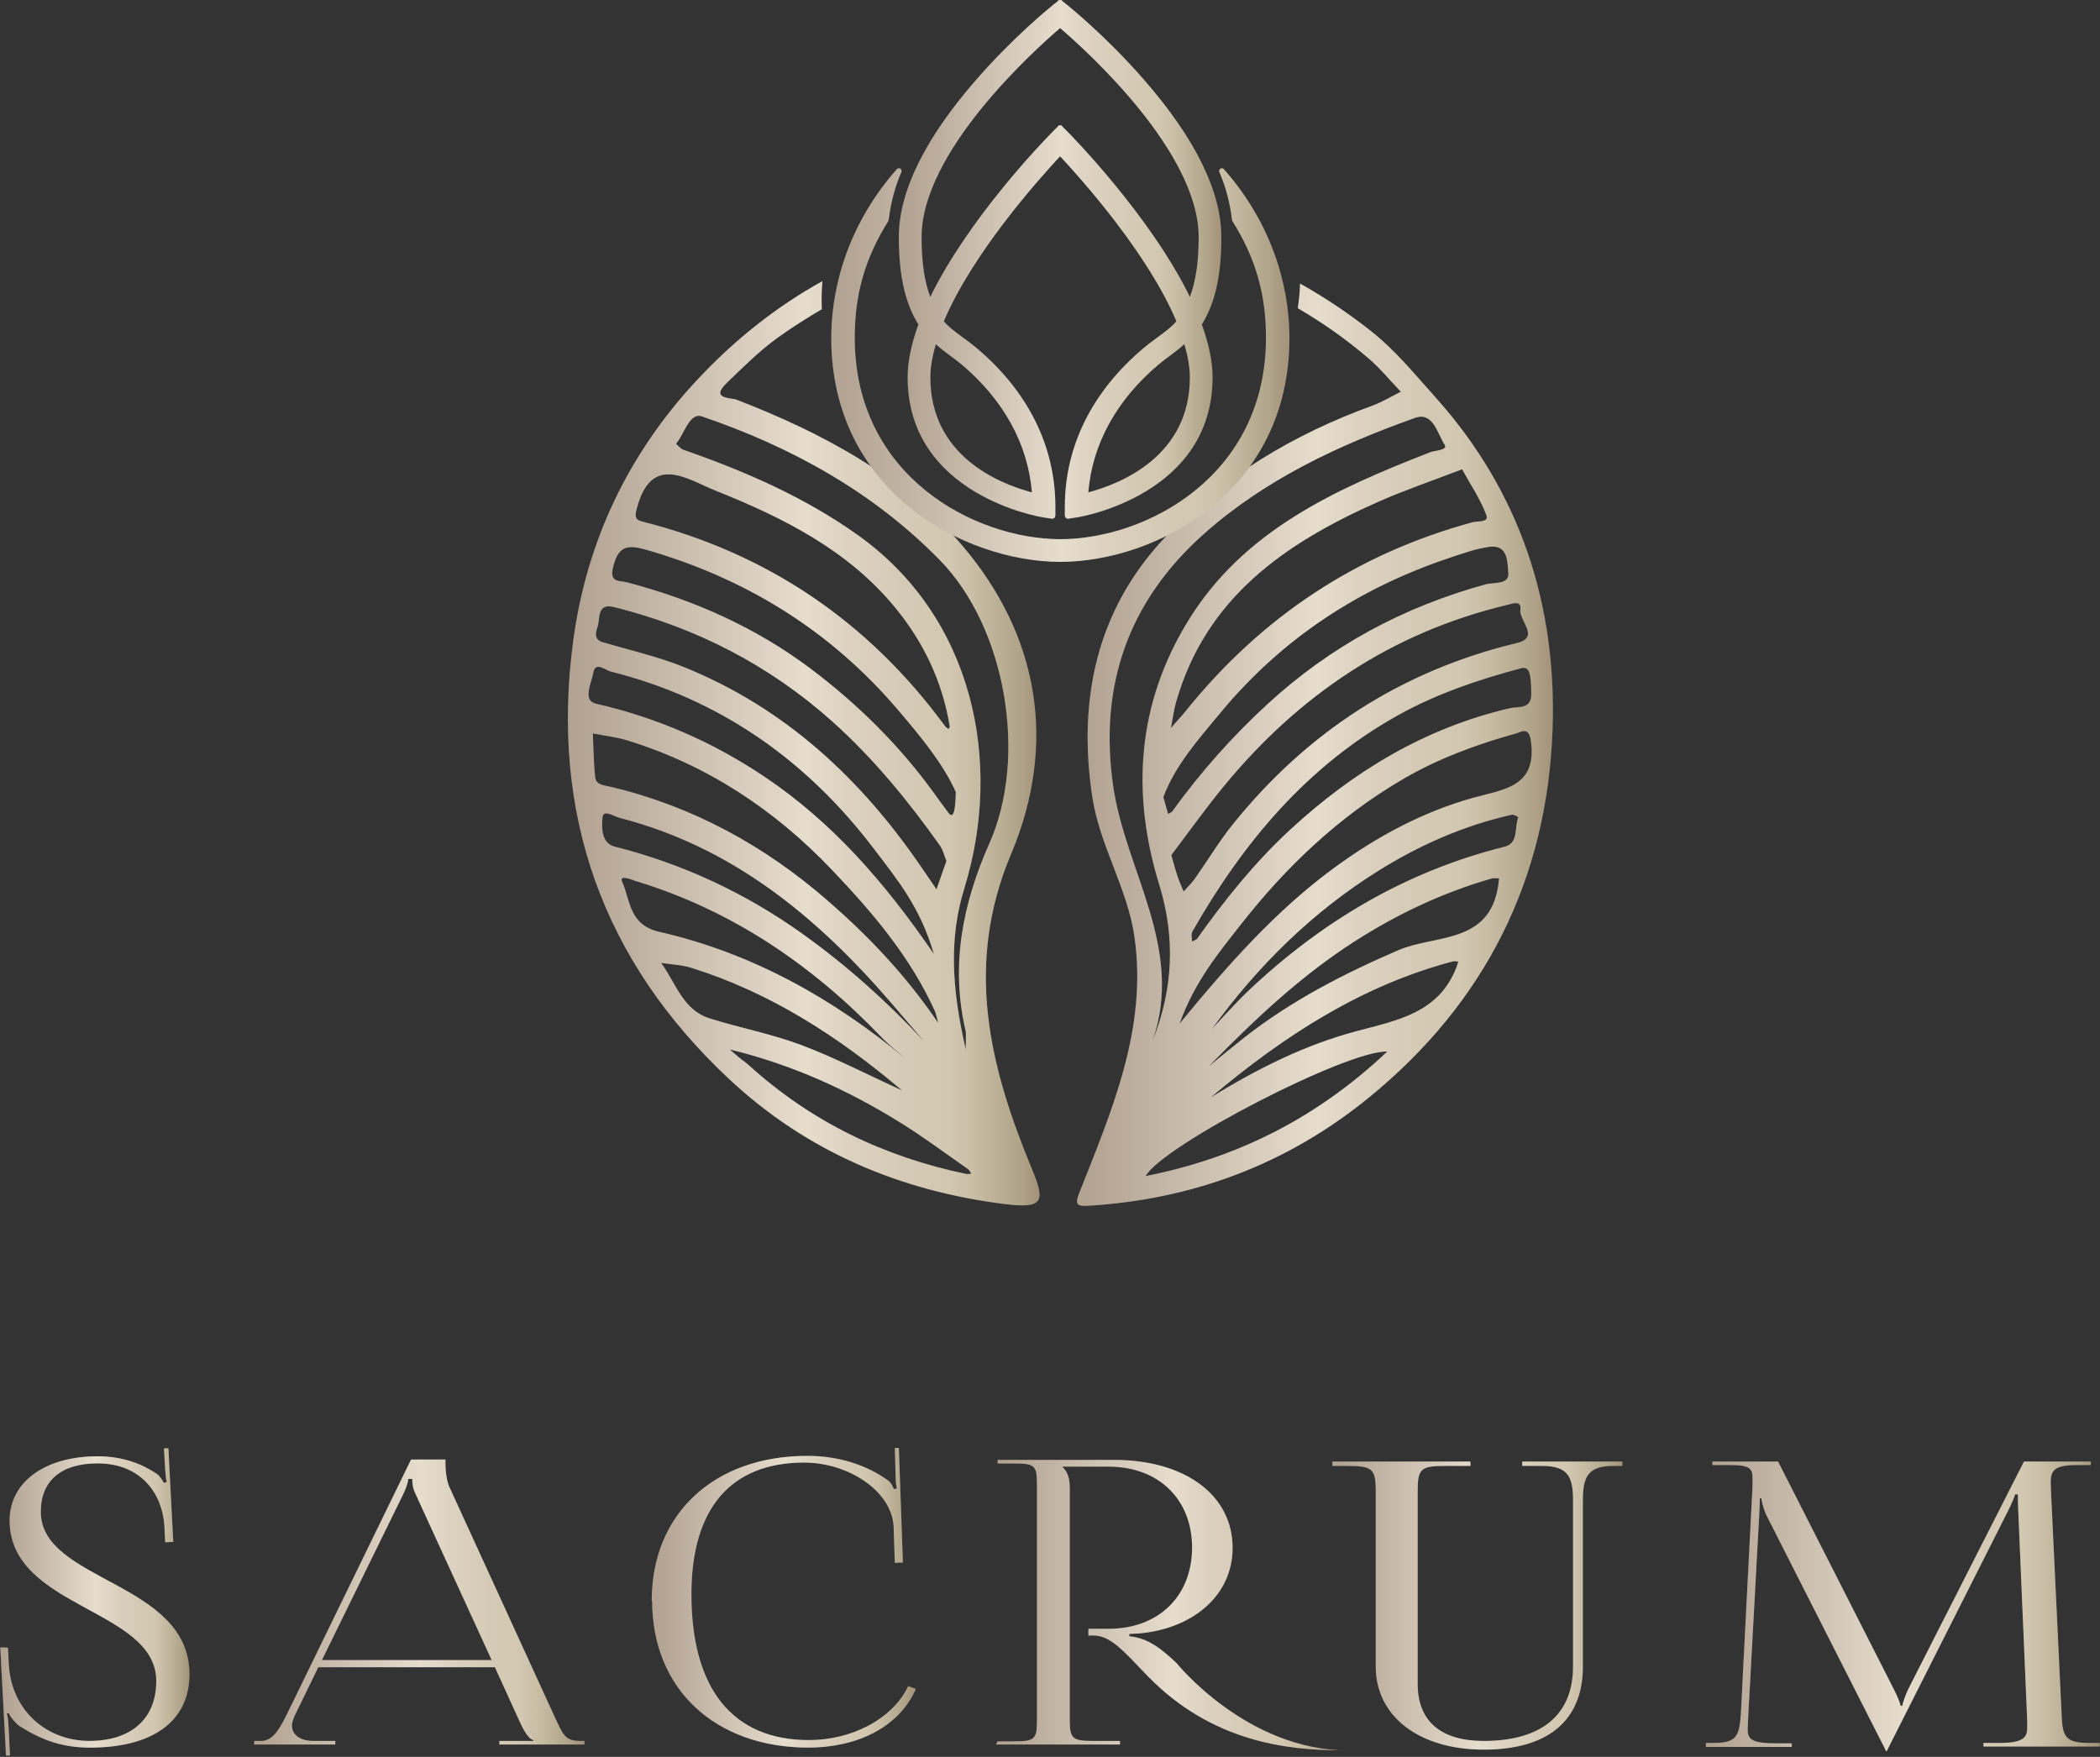 <svg width="98" height="82" viewBox="0 0 98 82" fill="none" xmlns="http://www.w3.org/2000/svg">
<rect x="0" y="0" width="98" height="82" fill="#333333" stroke="none"/>
<path d="M45.09 54.793C41.258 53.996 37.847 52.357 34.941 49.712C34.821 49.602 34.681 49.514 34.555 49.411C34.428 49.308 34.306 49.198 34.052 48.981C37.008 49.7 39.595 50.893 42.036 52.409C43.114 53.079 44.134 53.842 45.175 54.568C45.242 54.615 45.278 54.708 45.327 54.78C45.248 54.785 45.165 54.808 45.09 54.793ZM33.122 47.534C31.863 47.139 31.536 45.874 30.854 44.944C31.328 45.018 31.821 45.032 32.273 45.174C35.903 46.318 39.043 48.31 42.098 50.895C40.392 50.117 38.925 49.35 37.386 48.773C36.004 48.255 34.534 47.977 33.122 47.534ZM29.034 41.154C28.873 40.795 29.51 41.073 29.687 41.127C34.179 42.496 37.921 45.051 41.144 48.419C41.49 48.781 41.892 49.089 42.269 49.422C38.866 46.595 35.086 44.48 30.768 43.493C29.347 43.168 29.421 42.019 29.034 41.154ZM28.12 38.138C28.16 37.763 28.65 38.105 28.92 38.175C34.177 39.526 38.129 42.795 41.579 46.797C42.099 47.4 42.613 48.005 43.13 48.609C41.395 46.751 39.51 45.054 37.432 43.573C34.767 41.673 31.855 40.316 28.675 39.511C28.052 39.353 28.071 38.592 28.12 38.138ZM27.77 36.25C27.704 35.581 27.698 34.905 27.666 34.233C28.201 34.338 28.751 34.397 29.27 34.556C32.99 35.699 36.14 37.786 38.801 40.575C40.697 42.562 42.487 44.66 43.634 47.206C43.681 47.308 43.696 47.424 43.783 47.743C42.25 45.493 40.534 43.7 38.649 42.057C35.685 39.473 32.334 37.638 28.496 36.721C28.191 36.648 27.81 36.656 27.77 36.25ZM27.689 31.393C27.78 30.853 28.259 31.283 28.487 31.34C33.586 32.614 37.644 35.48 40.79 39.627C41.825 40.992 42.956 42.345 43.578 44.523C41.219 41.08 38.793 38.357 35.723 36.284C33.308 34.654 30.677 33.499 27.811 32.844C27.162 32.697 27.611 31.862 27.689 31.393ZM27.904 29.192C28.006 28.817 27.867 28.137 28.668 28.337C32.497 29.298 35.911 31.048 38.853 33.685C40.766 35.401 42.385 37.38 43.867 39.471C44.005 39.665 44.057 39.919 44.166 40.185C44.009 40.634 43.857 41.071 43.704 41.508C43.479 41.179 43.252 40.849 43.027 40.519C40.197 36.362 36.642 33.046 31.921 31.137C30.702 30.644 29.401 30.351 28.134 29.976C27.643 29.831 27.839 29.431 27.904 29.192ZM28.607 26.484C28.836 25.581 29.168 25.379 30.101 25.645C34.785 26.977 38.747 29.425 41.902 33.129C42.956 34.367 44.007 35.632 44.606 36.968C44.578 37.987 44.469 38.213 44.256 37.933C44.02 37.624 43.796 37.305 43.567 36.99C41.953 34.765 40.009 32.85 37.827 31.208C35.26 29.278 32.357 27.991 29.245 27.177C28.926 27.094 28.426 27.203 28.607 26.484ZM29.704 23.787C30.375 21.112 32.081 22.375 33.407 22.906C36.548 24.161 39.573 25.674 41.778 28.362C43.095 29.967 43.982 31.81 44.324 33.919C44.315 33.937 44.294 33.982 44.273 34.027C44.218 33.986 44.149 33.956 44.111 33.903C40.536 29.026 35.829 25.823 29.957 24.339C29.644 24.26 29.621 24.115 29.704 23.787ZM32.759 19.436C36.936 20.862 40.749 22.962 43.862 26.146C46.945 29.298 47.968 35.323 46.172 39.363C44.921 42.179 44.345 45.069 45.066 48.13C45.089 48.227 45.068 48.334 45.068 48.976C44.41 46.112 44.282 43.793 45.004 41.457C46.817 35.588 45.448 28.807 39.995 24.947C37.515 23.191 34.754 21.99 31.896 20.995C31.763 20.949 31.662 20.81 31.546 20.715C31.938 20.254 32.173 19.236 32.759 19.436ZM47.184 39.861C49.343 34.737 48.512 29.653 44.849 25.396C42.069 22.166 38.323 20.184 34.361 18.652C34.128 18.562 33.124 18.632 33.908 17.88C34.667 17.152 35.416 16.395 36.264 15.781C36.946 15.288 37.645 14.848 38.352 14.432C38.332 13.994 38.339 13.556 38.381 13.121C36.249 14.302 34.296 15.842 32.527 17.739C29.339 21.157 27.374 25.239 26.748 29.922C25.669 37.995 28.128 44.852 34.038 50.375C37.625 53.726 41.98 55.588 46.908 56.201C48.74 56.429 48.77 56.041 48.152 54.549C46.179 49.783 44.995 45.059 47.184 39.861Z" fill="url(#paint0_linear_103_10097)"/>
<path d="M45.09 54.793C41.258 53.996 37.847 52.357 34.941 49.712C34.821 49.602 34.681 49.514 34.555 49.411C34.428 49.308 34.306 49.198 34.052 48.981C37.008 49.7 39.595 50.893 42.036 52.409C43.114 53.079 44.134 53.842 45.175 54.568C45.242 54.615 45.278 54.708 45.327 54.78C45.248 54.785 45.165 54.808 45.09 54.793ZM33.122 47.534C31.863 47.139 31.536 45.874 30.854 44.944C31.328 45.018 31.821 45.032 32.273 45.174C35.903 46.318 39.043 48.31 42.098 50.895C40.392 50.117 38.925 49.35 37.386 48.773C36.004 48.255 34.534 47.977 33.122 47.534ZM29.034 41.154C28.873 40.795 29.51 41.073 29.687 41.127C34.179 42.496 37.921 45.051 41.144 48.419C41.49 48.781 41.892 49.089 42.269 49.422C38.866 46.595 35.086 44.48 30.768 43.493C29.347 43.168 29.421 42.019 29.034 41.154ZM28.12 38.138C28.16 37.763 28.65 38.105 28.92 38.175C34.177 39.526 38.129 42.795 41.579 46.797C42.099 47.4 42.613 48.005 43.13 48.609C41.395 46.751 39.51 45.054 37.432 43.573C34.767 41.673 31.855 40.316 28.675 39.511C28.052 39.353 28.071 38.592 28.12 38.138ZM27.77 36.25C27.704 35.581 27.698 34.905 27.666 34.233C28.201 34.338 28.751 34.397 29.27 34.556C32.99 35.699 36.14 37.786 38.801 40.575C40.697 42.562 42.487 44.66 43.634 47.206C43.681 47.308 43.696 47.424 43.783 47.743C42.25 45.493 40.534 43.7 38.649 42.057C35.685 39.473 32.334 37.638 28.496 36.721C28.191 36.648 27.81 36.656 27.77 36.25ZM27.689 31.393C27.78 30.853 28.259 31.283 28.487 31.34C33.586 32.614 37.644 35.48 40.79 39.627C41.825 40.992 42.956 42.345 43.578 44.523C41.219 41.08 38.793 38.357 35.723 36.284C33.308 34.654 30.677 33.499 27.811 32.844C27.162 32.697 27.611 31.862 27.689 31.393ZM27.904 29.192C28.006 28.817 27.867 28.137 28.668 28.337C32.497 29.298 35.911 31.048 38.853 33.685C40.766 35.401 42.385 37.38 43.867 39.471C44.005 39.665 44.057 39.919 44.166 40.185C44.009 40.634 43.857 41.071 43.704 41.508C43.479 41.179 43.252 40.849 43.027 40.519C40.197 36.362 36.642 33.046 31.921 31.137C30.702 30.644 29.401 30.351 28.134 29.976C27.643 29.831 27.839 29.431 27.904 29.192ZM28.607 26.484C28.836 25.581 29.168 25.379 30.101 25.645C34.785 26.977 38.747 29.425 41.902 33.129C42.956 34.367 44.007 35.632 44.606 36.968C44.578 37.987 44.469 38.213 44.256 37.933C44.02 37.624 43.796 37.305 43.567 36.99C41.953 34.765 40.009 32.85 37.827 31.208C35.26 29.278 32.357 27.991 29.245 27.177C28.926 27.094 28.426 27.203 28.607 26.484ZM29.704 23.787C30.375 21.112 32.081 22.375 33.407 22.906C36.548 24.161 39.573 25.674 41.778 28.362C43.095 29.967 43.982 31.81 44.324 33.919C44.315 33.937 44.294 33.982 44.273 34.027C44.218 33.986 44.149 33.956 44.111 33.903C40.536 29.026 35.829 25.823 29.957 24.339C29.644 24.26 29.621 24.115 29.704 23.787ZM32.759 19.436C36.936 20.862 40.749 22.962 43.862 26.146C46.945 29.298 47.968 35.323 46.172 39.363C44.921 42.179 44.345 45.069 45.066 48.13C45.089 48.227 45.068 48.334 45.068 48.976C44.41 46.112 44.282 43.793 45.004 41.457C46.817 35.588 45.448 28.807 39.995 24.947C37.515 23.191 34.754 21.99 31.896 20.995C31.763 20.949 31.662 20.81 31.546 20.715C31.938 20.254 32.173 19.236 32.759 19.436ZM47.184 39.861C49.343 34.737 48.512 29.653 44.849 25.396C42.069 22.166 38.323 20.184 34.361 18.652C34.128 18.562 33.124 18.632 33.908 17.88C34.667 17.152 35.416 16.395 36.264 15.781C36.946 15.288 37.645 14.848 38.352 14.432C38.332 13.994 38.339 13.556 38.381 13.121C36.249 14.302 34.296 15.842 32.527 17.739C29.339 21.157 27.374 25.239 26.748 29.922C25.669 37.995 28.128 44.852 34.038 50.375C37.625 53.726 41.98 55.588 46.908 56.201C48.74 56.429 48.77 56.041 48.152 54.549C46.179 49.783 44.995 45.059 47.184 39.861Z" fill="#FFE9BF" fill-opacity="0.24" style="mix-blend-mode:saturation"/>
<path d="M68.761 37.233C66.368 37.899 64.211 39.071 62.226 40.532C59.569 42.488 57.383 44.933 55.044 47.78C55.773 45.777 56.869 44.474 57.916 43.138C60.031 40.439 62.481 38.114 65.452 36.376C67.115 35.403 68.916 34.74 70.768 34.227C70.96 34.174 71.34 33.89 71.438 34.556C71.758 36.731 70.174 36.84 68.761 37.233ZM70.231 39.515C65.615 40.666 61.678 43.006 58.25 46.251C57.66 46.809 57.125 47.424 56.566 48.013C58.709 45.065 61.259 42.554 64.338 40.634C66.263 39.434 68.329 38.523 70.558 38.025C70.647 38.006 70.853 38.14 70.852 38.144C70.671 38.617 70.87 39.355 70.231 39.515ZM69.917 41.327C69.519 44.077 66.949 43.62 65.266 44.346C62.706 45.449 60.269 46.703 58.075 48.42C57.616 48.78 57.168 49.155 56.409 49.77C58.69 47.435 60.799 45.485 63.243 43.921C65.232 42.648 67.344 41.654 69.613 41.003C69.721 40.972 69.844 40.998 69.959 40.997C69.945 41.107 69.933 41.218 69.917 41.327ZM67.968 45.144C67.14 47.297 65.185 47.623 63.28 48.135C60.947 48.762 58.78 49.818 56.487 51.232C60.001 48.273 63.576 45.997 67.791 44.874C67.873 44.852 67.966 44.875 68.053 44.877C68.025 44.967 68.002 45.057 67.968 45.144ZM53.459 54.891C54.298 53.436 62.908 48.996 64.738 49.081C61.517 52.126 57.797 54.042 53.459 54.891ZM51.951 36.701C51.274 32.031 52.635 28.056 56.222 24.884C59.092 22.345 62.488 20.771 66.036 19.503C66.879 19.201 67.078 20.242 67.411 20.747C67.59 21.018 66.977 21.016 66.734 21.111C62.332 22.829 58.035 24.753 55.442 28.983C53.08 32.837 52.772 36.991 54.102 41.307C54.849 43.727 54.759 46.166 53.785 48.58C55.284 44.27 52.526 40.663 51.951 36.701ZM69.363 24.041C69.495 24.397 68.965 24.31 68.726 24.374C63.311 25.845 58.874 28.797 55.36 33.154C55.132 33.437 54.883 33.703 54.644 33.977C54.722 33.579 54.77 33.172 54.88 32.783C56.27 27.882 60.002 25.326 64.347 23.408C65.567 22.87 66.835 22.44 68.232 21.903C68.629 22.629 69.089 23.3 69.363 24.041ZM70.388 26.725C70.453 27.303 69.706 27.172 69.333 27.274C65.496 28.325 62.108 30.151 59.169 32.846C57.508 34.371 56.028 36.04 54.711 37.862C54.668 37.922 54.578 37.948 54.509 37.989C54.447 37.768 54.385 37.546 54.289 37.2C54.847 35.712 55.94 34.492 56.966 33.254C59.82 29.811 63.425 27.444 67.661 26.031C68.269 25.829 68.884 25.605 69.513 25.522C70.405 25.405 70.34 26.3 70.388 26.725ZM71.459 32.416C71.457 33.113 70.843 32.967 70.476 33.052C66.511 33.97 63.169 35.995 60.209 38.724C58.562 40.245 57.17 41.98 55.875 43.8C55.824 43.872 55.711 43.899 55.627 43.948C55.629 43.791 55.574 43.601 55.642 43.482C58.012 39.327 60.99 35.751 65.246 33.38C67.055 32.373 68.991 31.72 70.979 31.192C71.35 31.093 71.456 31.364 71.459 32.416ZM70.951 28.45C70.882 28.977 71.886 29.748 70.792 30.011C65.392 31.312 61.002 34.165 57.538 38.466C56.89 39.27 56.356 40.168 55.758 41.014C55.607 41.229 55.41 41.413 55.235 41.611C55.139 41.374 55.032 41.14 54.95 40.898C54.856 40.618 54.783 40.332 54.661 39.91C55.448 38.874 56.246 37.749 57.121 36.685C60.605 32.45 64.938 29.524 70.317 28.237C70.573 28.176 71.011 27.997 70.951 28.45ZM66.966 18.519C66.028 17.476 65.153 16.392 64.041 15.502C62.952 14.633 61.827 13.885 60.671 13.237C60.657 13.621 60.625 14.005 60.562 14.384C61.711 15.052 62.811 15.826 63.858 16.72C64.407 17.19 64.87 17.76 65.373 18.283C64.936 18.5 64.515 18.762 64.06 18.928C60.379 20.266 57.05 22.246 54.38 25.069C51.193 28.439 50.286 32.611 50.97 37.174C51.314 39.471 52.624 41.469 52.945 43.747C53.548 48.026 51.877 51.846 50.363 55.684C50.193 56.116 50.18 56.314 50.724 56.282C55.653 55.993 60.06 54.344 63.893 51.218C69.323 46.788 72.203 41.014 72.453 34.067C72.662 28.232 70.948 22.95 66.966 18.519Z" fill="url(#paint1_linear_103_10097)"/>
<path d="M68.761 37.233C66.368 37.899 64.211 39.071 62.226 40.532C59.569 42.488 57.383 44.933 55.044 47.78C55.773 45.777 56.869 44.474 57.916 43.138C60.031 40.439 62.481 38.114 65.452 36.376C67.115 35.403 68.916 34.74 70.768 34.227C70.96 34.174 71.34 33.89 71.438 34.556C71.758 36.731 70.174 36.84 68.761 37.233ZM70.231 39.515C65.615 40.666 61.678 43.006 58.25 46.251C57.66 46.809 57.125 47.424 56.566 48.013C58.709 45.065 61.259 42.554 64.338 40.634C66.263 39.434 68.329 38.523 70.558 38.025C70.647 38.006 70.853 38.14 70.852 38.144C70.671 38.617 70.87 39.355 70.231 39.515ZM69.917 41.327C69.519 44.077 66.949 43.62 65.266 44.346C62.706 45.449 60.269 46.703 58.075 48.42C57.616 48.78 57.168 49.155 56.409 49.77C58.69 47.435 60.799 45.485 63.243 43.921C65.232 42.648 67.344 41.654 69.613 41.003C69.721 40.972 69.844 40.998 69.959 40.997C69.945 41.107 69.933 41.218 69.917 41.327ZM67.968 45.144C67.14 47.297 65.185 47.623 63.28 48.135C60.947 48.762 58.78 49.818 56.487 51.232C60.001 48.273 63.576 45.997 67.791 44.874C67.873 44.852 67.966 44.875 68.053 44.877C68.025 44.967 68.002 45.057 67.968 45.144ZM53.459 54.891C54.298 53.436 62.908 48.996 64.738 49.081C61.517 52.126 57.797 54.042 53.459 54.891ZM51.951 36.701C51.274 32.031 52.635 28.056 56.222 24.884C59.092 22.345 62.488 20.771 66.036 19.503C66.879 19.201 67.078 20.242 67.411 20.747C67.59 21.018 66.977 21.016 66.734 21.111C62.332 22.829 58.035 24.753 55.442 28.983C53.08 32.837 52.772 36.991 54.102 41.307C54.849 43.727 54.759 46.166 53.785 48.58C55.284 44.27 52.526 40.663 51.951 36.701ZM69.363 24.041C69.495 24.397 68.965 24.31 68.726 24.374C63.311 25.845 58.874 28.797 55.36 33.154C55.132 33.437 54.883 33.703 54.644 33.977C54.722 33.579 54.77 33.172 54.88 32.783C56.27 27.882 60.002 25.326 64.347 23.408C65.567 22.87 66.835 22.44 68.232 21.903C68.629 22.629 69.089 23.3 69.363 24.041ZM70.388 26.725C70.453 27.303 69.706 27.172 69.333 27.274C65.496 28.325 62.108 30.151 59.169 32.846C57.508 34.371 56.028 36.04 54.711 37.862C54.668 37.922 54.578 37.948 54.509 37.989C54.447 37.768 54.385 37.546 54.289 37.2C54.847 35.712 55.94 34.492 56.966 33.254C59.82 29.811 63.425 27.444 67.661 26.031C68.269 25.829 68.884 25.605 69.513 25.522C70.405 25.405 70.34 26.3 70.388 26.725ZM71.459 32.416C71.457 33.113 70.843 32.967 70.476 33.052C66.511 33.97 63.169 35.995 60.209 38.724C58.562 40.245 57.17 41.98 55.875 43.8C55.824 43.872 55.711 43.899 55.627 43.948C55.629 43.791 55.574 43.601 55.642 43.482C58.012 39.327 60.99 35.751 65.246 33.38C67.055 32.373 68.991 31.72 70.979 31.192C71.35 31.093 71.456 31.364 71.459 32.416ZM70.951 28.45C70.882 28.977 71.886 29.748 70.792 30.011C65.392 31.312 61.002 34.165 57.538 38.466C56.89 39.27 56.356 40.168 55.758 41.014C55.607 41.229 55.41 41.413 55.235 41.611C55.139 41.374 55.032 41.14 54.95 40.898C54.856 40.618 54.783 40.332 54.661 39.91C55.448 38.874 56.246 37.749 57.121 36.685C60.605 32.45 64.938 29.524 70.317 28.237C70.573 28.176 71.011 27.997 70.951 28.45ZM66.966 18.519C66.028 17.476 65.153 16.392 64.041 15.502C62.952 14.633 61.827 13.885 60.671 13.237C60.657 13.621 60.625 14.005 60.562 14.384C61.711 15.052 62.811 15.826 63.858 16.72C64.407 17.19 64.87 17.76 65.373 18.283C64.936 18.5 64.515 18.762 64.06 18.928C60.379 20.266 57.05 22.246 54.38 25.069C51.193 28.439 50.286 32.611 50.97 37.174C51.314 39.471 52.624 41.469 52.945 43.747C53.548 48.026 51.877 51.846 50.363 55.684C50.193 56.116 50.18 56.314 50.724 56.282C55.653 55.993 60.06 54.344 63.893 51.218C69.323 46.788 72.203 41.014 72.453 34.067C72.662 28.232 70.948 22.95 66.966 18.519Z" fill="#FFE9BF" fill-opacity="0.24" style="mix-blend-mode:saturation"/>
<path d="M54.074 17.007C54.242 16.867 54.427 16.73 54.606 16.598L54.637 16.575C54.841 16.426 55.058 16.252 55.272 16.063C55.434 16.625 55.527 17.15 55.527 17.614C55.527 21.268 52.345 22.566 50.787 22.983C50.973 20.731 52.102 18.667 54.074 17.007ZM43.416 17.614C43.416 17.149 43.509 16.625 43.67 16.066C43.862 16.236 44.069 16.402 44.306 16.575L44.337 16.598C44.516 16.73 44.701 16.867 44.869 17.007C46.842 18.667 47.971 20.732 48.156 22.983C46.598 22.567 43.416 21.269 43.416 17.614ZM49.535 5.847C49.513 5.838 49.494 5.857 49.471 5.859C49.449 5.857 49.431 5.838 49.408 5.847C49.39 5.854 49.391 5.877 49.379 5.891L49.103 6.169C48.702 6.576 45.211 10.176 43.412 13.86C43.141 13.132 43.006 12.24 43.006 11.066C43.006 7.101 48.203 2.398 49.471 1.309C50.74 2.398 55.938 7.103 55.938 11.066C55.938 12.24 55.802 13.131 55.53 13.86C53.681 10.075 49.999 6.33 49.84 6.169L49.564 5.891C49.551 5.877 49.553 5.854 49.535 5.847ZM42.009 12.391C42.051 12.809 42.113 13.181 42.199 13.53C42.282 13.874 42.392 14.204 42.525 14.509C42.604 14.685 42.711 14.916 42.853 15.132C42.855 15.136 42.858 15.138 42.86 15.141C42.528 16.052 42.357 16.884 42.357 17.614C42.357 23.114 48.574 24.13 48.638 24.14L49.103 24.212C49.109 24.213 49.116 24.213 49.122 24.213C49.13 24.213 49.134 24.203 49.142 24.201C49.15 24.2 49.159 24.2 49.168 24.197C49.175 24.194 49.173 24.183 49.179 24.179C49.198 24.168 49.224 24.167 49.234 24.146C49.242 24.133 49.228 24.12 49.23 24.106C49.234 24.094 49.251 24.089 49.251 24.076L49.25 23.625C49.243 20.813 47.968 18.258 45.563 16.235C45.356 16.061 45.138 15.901 44.925 15.745C44.754 15.62 44.583 15.494 44.421 15.359C44.341 15.292 44.261 15.222 44.186 15.149C44.15 15.113 44.115 15.076 44.08 15.039C44.068 15.025 44.058 15.007 44.046 14.994C45.369 11.854 48.407 8.436 49.471 7.294C50.535 8.434 53.572 11.848 54.898 14.993C54.886 15.007 54.876 15.025 54.864 15.038C54.829 15.076 54.793 15.113 54.757 15.149C54.682 15.222 54.604 15.292 54.522 15.359C54.36 15.494 54.189 15.62 53.997 15.76C53.778 15.921 53.578 16.068 53.38 16.235C50.974 18.259 49.7 20.814 49.693 23.625L49.692 24.076C49.692 24.089 49.709 24.094 49.713 24.106C49.715 24.12 49.701 24.133 49.708 24.146C49.719 24.167 49.744 24.168 49.764 24.179C49.77 24.183 49.768 24.194 49.775 24.197C49.784 24.2 49.793 24.2 49.801 24.201C49.809 24.203 49.813 24.213 49.82 24.213C49.827 24.213 49.834 24.213 49.84 24.212L50.305 24.14C50.368 24.13 56.586 23.114 56.586 17.614C56.586 16.886 56.415 16.053 56.083 15.142C56.085 15.138 56.088 15.136 56.09 15.133C56.234 14.913 56.341 14.684 56.418 14.509C56.55 14.208 56.66 13.879 56.744 13.53C56.83 13.181 56.892 12.809 56.934 12.391C56.977 11.98 56.996 11.546 56.996 11.066C56.996 8.934 55.775 6.454 53.365 3.697C51.577 1.648 49.811 0.238 49.795 0.225L49.564 0.04C49.553 0.029 49.555 0.01 49.541 0.003C49.519 -0.008 49.496 0.008 49.471 0.012C49.447 0.008 49.424 -0.008 49.402 0.003C49.388 0.01 49.39 0.029 49.379 0.04L49.148 0.226C48.96 0.376 47.282 1.745 45.577 3.697C43.167 6.456 41.946 8.934 41.946 11.066C41.946 11.546 41.966 11.98 42.009 12.391Z" fill="url(#paint2_linear_103_10097)"/>
<path d="M54.074 17.007C54.242 16.867 54.427 16.73 54.606 16.598L54.637 16.575C54.841 16.426 55.058 16.252 55.272 16.063C55.434 16.625 55.527 17.15 55.527 17.614C55.527 21.268 52.345 22.566 50.787 22.983C50.973 20.731 52.102 18.667 54.074 17.007ZM43.416 17.614C43.416 17.149 43.509 16.625 43.67 16.066C43.862 16.236 44.069 16.402 44.306 16.575L44.337 16.598C44.516 16.73 44.701 16.867 44.869 17.007C46.842 18.667 47.971 20.732 48.156 22.983C46.598 22.567 43.416 21.269 43.416 17.614ZM49.535 5.847C49.513 5.838 49.494 5.857 49.471 5.859C49.449 5.857 49.431 5.838 49.408 5.847C49.39 5.854 49.391 5.877 49.379 5.891L49.103 6.169C48.702 6.576 45.211 10.176 43.412 13.86C43.141 13.132 43.006 12.24 43.006 11.066C43.006 7.101 48.203 2.398 49.471 1.309C50.74 2.398 55.938 7.103 55.938 11.066C55.938 12.24 55.802 13.131 55.53 13.86C53.681 10.075 49.999 6.33 49.84 6.169L49.564 5.891C49.551 5.877 49.553 5.854 49.535 5.847ZM42.009 12.391C42.051 12.809 42.113 13.181 42.199 13.53C42.282 13.874 42.392 14.204 42.525 14.509C42.604 14.685 42.711 14.916 42.853 15.132C42.855 15.136 42.858 15.138 42.86 15.141C42.528 16.052 42.357 16.884 42.357 17.614C42.357 23.114 48.574 24.13 48.638 24.14L49.103 24.212C49.109 24.213 49.116 24.213 49.122 24.213C49.13 24.213 49.134 24.203 49.142 24.201C49.15 24.2 49.159 24.2 49.168 24.197C49.175 24.194 49.173 24.183 49.179 24.179C49.198 24.168 49.224 24.167 49.234 24.146C49.242 24.133 49.228 24.12 49.23 24.106C49.234 24.094 49.251 24.089 49.251 24.076L49.25 23.625C49.243 20.813 47.968 18.258 45.563 16.235C45.356 16.061 45.138 15.901 44.925 15.745C44.754 15.62 44.583 15.494 44.421 15.359C44.341 15.292 44.261 15.222 44.186 15.149C44.15 15.113 44.115 15.076 44.08 15.039C44.068 15.025 44.058 15.007 44.046 14.994C45.369 11.854 48.407 8.436 49.471 7.294C50.535 8.434 53.572 11.848 54.898 14.993C54.886 15.007 54.876 15.025 54.864 15.038C54.829 15.076 54.793 15.113 54.757 15.149C54.682 15.222 54.604 15.292 54.522 15.359C54.36 15.494 54.189 15.62 53.997 15.76C53.778 15.921 53.578 16.068 53.38 16.235C50.974 18.259 49.7 20.814 49.693 23.625L49.692 24.076C49.692 24.089 49.709 24.094 49.713 24.106C49.715 24.12 49.701 24.133 49.708 24.146C49.719 24.167 49.744 24.168 49.764 24.179C49.77 24.183 49.768 24.194 49.775 24.197C49.784 24.2 49.793 24.2 49.801 24.201C49.809 24.203 49.813 24.213 49.82 24.213C49.827 24.213 49.834 24.213 49.84 24.212L50.305 24.14C50.368 24.13 56.586 23.114 56.586 17.614C56.586 16.886 56.415 16.053 56.083 15.142C56.085 15.138 56.088 15.136 56.09 15.133C56.234 14.913 56.341 14.684 56.418 14.509C56.55 14.208 56.66 13.879 56.744 13.53C56.83 13.181 56.892 12.809 56.934 12.391C56.977 11.98 56.996 11.546 56.996 11.066C56.996 8.934 55.775 6.454 53.365 3.697C51.577 1.648 49.811 0.238 49.795 0.225L49.564 0.04C49.553 0.029 49.555 0.01 49.541 0.003C49.519 -0.008 49.496 0.008 49.471 0.012C49.447 0.008 49.424 -0.008 49.402 0.003C49.388 0.01 49.39 0.029 49.379 0.04L49.148 0.226C48.96 0.376 47.282 1.745 45.577 3.697C43.167 6.456 41.946 8.934 41.946 11.066C41.946 11.546 41.966 11.98 42.009 12.391Z" fill="#FFE9BF" fill-opacity="0.24" style="mix-blend-mode:saturation"/>
<path d="M60.175 15.764C60.175 14.124 59.778 10.921 57.117 7.897C57.075 7.849 57.003 7.84 56.951 7.874C56.898 7.908 56.877 7.976 56.904 8.034C57.196 8.7 57.395 9.452 57.497 10.272C57.499 10.291 57.506 10.308 57.517 10.324C58.597 12.048 59.079 13.726 59.079 15.764C59.079 22.241 53.474 25.159 49.484 25.166C45.494 25.159 39.888 22.241 39.888 15.764C39.888 13.726 40.37 12.048 41.451 10.324C41.461 10.308 41.468 10.291 41.47 10.272C41.572 9.452 41.772 8.7 42.064 8.034C42.09 7.976 42.069 7.908 42.016 7.874C41.964 7.84 41.893 7.85 41.85 7.897C39.189 10.921 38.792 14.124 38.792 15.764C38.792 22.963 45.021 26.209 49.465 26.225C49.466 26.225 49.467 26.227 49.468 26.227C49.473 26.227 49.479 26.226 49.484 26.226C49.489 26.226 49.494 26.227 49.499 26.227C49.5 26.227 49.501 26.225 49.502 26.225C53.946 26.209 60.175 22.963 60.175 15.764Z" fill="url(#paint3_linear_103_10097)"/>
<path d="M60.175 15.764C60.175 14.124 59.778 10.921 57.117 7.897C57.075 7.849 57.003 7.84 56.951 7.874C56.898 7.908 56.877 7.976 56.904 8.034C57.196 8.7 57.395 9.452 57.497 10.272C57.499 10.291 57.506 10.308 57.517 10.324C58.597 12.048 59.079 13.726 59.079 15.764C59.079 22.241 53.474 25.159 49.484 25.166C45.494 25.159 39.888 22.241 39.888 15.764C39.888 13.726 40.37 12.048 41.451 10.324C41.461 10.308 41.468 10.291 41.47 10.272C41.572 9.452 41.772 8.7 42.064 8.034C42.09 7.976 42.069 7.908 42.016 7.874C41.964 7.84 41.893 7.85 41.85 7.897C39.189 10.921 38.792 14.124 38.792 15.764C38.792 22.963 45.021 26.209 49.465 26.225C49.466 26.225 49.467 26.227 49.468 26.227C49.473 26.227 49.479 26.226 49.484 26.226C49.489 26.226 49.494 26.227 49.499 26.227C49.5 26.227 49.501 26.225 49.502 26.225C53.946 26.209 60.175 22.963 60.175 15.764Z" fill="#FFE9BF" fill-opacity="0.24" style="mix-blend-mode:saturation"/>
<path d="M0.372 76.907L0.41 77.665C0.523 79.849 2.187 81.255 4.173 81.255C6.063 81.255 7.292 80.274 7.292 78.461C7.292 75.075 0.448 75.075 0.448 70.967C0.448 69.173 2.093 67.971 4.551 67.971C5.798 67.971 6.668 68.359 7.311 68.785C7.462 68.877 7.613 69.154 7.651 69.21L7.784 69.173C7.746 69.043 7.727 68.84 7.708 68.581L7.651 67.6H7.859L8.086 71.967L7.708 71.985L7.67 71.208C7.575 69.746 6.611 68.303 4.551 68.303C2.868 68.303 1.904 69.099 1.904 70.56C1.904 73.835 8.842 73.799 8.842 78.146C8.842 80.367 7.084 81.569 4.21 81.569C2.924 81.569 1.98 81.236 0.92 80.57C0.769 80.477 0.466 80.126 0.41 79.96L0.315 79.978C0.391 80.163 0.391 80.552 0.41 80.773L0.466 81.939H0.278L0.013 76.888L0.372 76.907Z" fill="url(#paint4_linear_103_10097)"/>
<path d="M0.372 76.907L0.41 77.665C0.523 79.849 2.187 81.255 4.173 81.255C6.063 81.255 7.292 80.274 7.292 78.461C7.292 75.075 0.448 75.075 0.448 70.967C0.448 69.173 2.093 67.971 4.551 67.971C5.798 67.971 6.668 68.359 7.311 68.785C7.462 68.877 7.613 69.154 7.651 69.21L7.784 69.173C7.746 69.043 7.727 68.84 7.708 68.581L7.651 67.6H7.859L8.086 71.967L7.708 71.985L7.67 71.208C7.575 69.746 6.611 68.303 4.551 68.303C2.868 68.303 1.904 69.099 1.904 70.56C1.904 73.835 8.842 73.799 8.842 78.146C8.842 80.367 7.084 81.569 4.21 81.569C2.924 81.569 1.98 81.236 0.92 80.57C0.769 80.477 0.466 80.126 0.41 79.96L0.315 79.978C0.391 80.163 0.391 80.552 0.41 80.773L0.466 81.939H0.278L0.013 76.888L0.372 76.907Z" fill="#FFE9BF" fill-opacity="0.24" style="mix-blend-mode:saturation"/>
<path d="M22.944 77.483L19.409 69.767C19.258 69.471 19.239 69.231 19.239 69.028H19.05C19.05 69.139 18.993 69.379 18.804 69.767L15.022 77.483H22.944ZM11.865 81.257H12.187C12.716 81.257 13.019 80.739 13.34 80.11L19.182 68.121H20.789V68.343C20.789 68.713 20.865 69.194 20.978 69.416L25.875 80.11C26.291 80.998 26.367 81.257 27.104 81.257H27.274V81.424H23.303V81.257H24.891V81.22C24.608 81.128 24.4 80.665 24.249 80.35L23.095 77.816H14.853L13.737 80.11C13.68 80.258 13.623 80.406 13.623 80.535C13.623 80.961 14.001 81.257 14.625 81.257H15.646V81.424H11.865V81.257Z" fill="url(#paint5_linear_103_10097)"/>
<path d="M22.944 77.483L19.409 69.767C19.258 69.471 19.239 69.231 19.239 69.028H19.05C19.05 69.139 18.993 69.379 18.804 69.767L15.022 77.483H22.944ZM11.865 81.257H12.187C12.716 81.257 13.019 80.739 13.34 80.11L19.182 68.121H20.789V68.343C20.789 68.713 20.865 69.194 20.978 69.416L25.875 80.11C26.291 80.998 26.367 81.257 27.104 81.257H27.274V81.424H23.303V81.257H24.891V81.22C24.608 81.128 24.4 80.665 24.249 80.35L23.095 77.816H14.853L13.737 80.11C13.68 80.258 13.623 80.406 13.623 80.535C13.623 80.961 14.001 81.257 14.625 81.257H15.646V81.424H11.865V81.257Z" fill="#FFE9BF" fill-opacity="0.24" style="mix-blend-mode:saturation"/>
<path d="M30.414 74.704C30.414 70.653 33.326 67.951 37.674 67.951C39.073 67.951 40.416 68.34 41.493 69.135C41.588 69.228 41.663 69.376 41.72 69.505L41.852 69.468C41.815 69.32 41.795 69.117 41.795 68.932L41.758 67.581H41.947L42.136 72.928L41.758 72.947L41.701 71.226C41.588 69.561 39.565 68.265 37.523 68.265C34.1 68.265 32.267 70.412 32.267 74.408C32.267 78.83 34.195 81.217 37.75 81.217C39.716 81.217 41.644 80.255 42.382 78.701L42.741 78.83C41.928 80.68 39.905 81.568 37.731 81.568C33.364 81.568 30.433 78.83 30.433 74.722L30.414 74.704Z" fill="url(#paint6_linear_103_10097)"/>
<path d="M30.414 74.704C30.414 70.653 33.326 67.951 37.674 67.951C39.073 67.951 40.416 68.34 41.493 69.135C41.588 69.228 41.663 69.376 41.72 69.505L41.852 69.468C41.815 69.32 41.795 69.117 41.795 68.932L41.758 67.581H41.947L42.136 72.928L41.758 72.947L41.701 71.226C41.588 69.561 39.565 68.265 37.523 68.265C34.1 68.265 32.267 70.412 32.267 74.408C32.267 78.83 34.195 81.217 37.75 81.217C39.716 81.217 41.644 80.255 42.382 78.701L42.741 78.83C41.928 80.68 39.905 81.568 37.731 81.568C33.364 81.568 30.433 78.83 30.433 74.722L30.414 74.704Z" fill="#FFE9BF" fill-opacity="0.24" style="mix-blend-mode:saturation"/>
<path fill-rule="evenodd" clip-rule="evenodd" d="M47.293 81.276H46.556L46.48 81.424H52.266V81.257H51.056C50.054 81.257 49.922 81.165 49.922 80.277V69.435C49.922 69.009 49.827 68.695 49.581 68.472V68.454H51.736C54.062 68.454 55.631 69.971 55.631 72.229C55.631 74.504 54.062 76.022 51.736 76.022H50.791V76.336H51.037C51.749 76.336 52.342 76.958 53.115 77.768C53.266 77.926 53.423 78.091 53.589 78.26C56.539 81.276 60.038 81.694 62.553 81.694L62.91 81.701C58.183 81.701 54.913 77.631 54.913 77.631C54.213 76.965 53.57 76.447 52.701 76.373V76.262L53.117 76.243C55.612 76.04 57.522 74.504 57.522 72.247C57.522 69.786 55.309 68.139 51.982 68.139H46.556V68.306H47.293C48.296 68.306 48.39 68.399 48.39 69.287V80.295C48.39 81.183 48.296 81.276 47.293 81.276Z" fill="url(#paint7_linear_103_10097)"/>
<path fill-rule="evenodd" clip-rule="evenodd" d="M47.293 81.276H46.556L46.48 81.424H52.266V81.257H51.056C50.054 81.257 49.922 81.165 49.922 80.277V69.435C49.922 69.009 49.827 68.695 49.581 68.472V68.454H51.736C54.062 68.454 55.631 69.971 55.631 72.229C55.631 74.504 54.062 76.022 51.736 76.022H50.791V76.336H51.037C51.749 76.336 52.342 76.958 53.115 77.768C53.266 77.926 53.423 78.091 53.589 78.26C56.539 81.276 60.038 81.694 62.553 81.694L62.91 81.701C58.183 81.701 54.913 77.631 54.913 77.631C54.213 76.965 53.57 76.447 52.701 76.373V76.262L53.117 76.243C55.612 76.04 57.522 74.504 57.522 72.247C57.522 69.786 55.309 68.139 51.982 68.139H46.556V68.306H47.293C48.296 68.306 48.39 68.399 48.39 69.287V80.295C48.39 81.183 48.296 81.276 47.293 81.276Z" fill="#FFE9BF" fill-opacity="0.24" style="mix-blend-mode:saturation"/>
<path d="M68.621 68.217V68.419H67.516C66.296 68.419 66.158 68.532 66.158 69.613V78.599C66.158 80.334 67.24 81.257 69.242 81.257C71.935 81.257 73.408 80.041 73.408 77.789V70.019C73.408 68.937 73.178 68.419 71.957 68.419H71.037V68.217H75.71V68.419H75.295C74.099 68.419 73.868 68.937 73.868 70.019V77.789C73.868 80.311 72.234 81.663 69.242 81.663C66.227 81.663 64.201 80.109 64.201 77.789V69.613C64.201 68.532 64.041 68.419 62.821 68.419H62.176V68.217H68.621Z" fill="url(#paint8_linear_103_10097)"/>
<path d="M68.621 68.217V68.419H67.516C66.296 68.419 66.158 68.532 66.158 69.613V78.599C66.158 80.334 67.24 81.257 69.242 81.257C71.935 81.257 73.408 80.041 73.408 77.789V70.019C73.408 68.937 73.178 68.419 71.957 68.419H71.037V68.217H75.71V68.419H75.295C74.099 68.419 73.868 68.937 73.868 70.019V77.789C73.868 80.311 72.234 81.663 69.242 81.663C66.227 81.663 64.201 80.109 64.201 77.789V69.613C64.201 68.532 64.041 68.419 62.821 68.419H62.176V68.217H68.621Z" fill="#FFE9BF" fill-opacity="0.24" style="mix-blend-mode:saturation"/>
<path d="M79.61 81.351H79.95C81.009 81.351 81.16 81.073 81.237 80.037L81.784 69.362V68.973C81.784 68.547 81.652 68.381 80.745 68.381H79.912V68.215H82.976L88.364 78.816C88.552 79.186 88.685 79.501 88.685 79.612H88.779C88.779 79.501 88.931 79.094 89.063 78.816L94.452 68.215H97.571V68.381H96.872C95.851 68.381 95.7 68.659 95.7 69.195C95.7 69.343 95.718 69.51 95.718 69.695L96.21 80.037C96.248 81.091 96.4 81.351 97.533 81.351H97.987V81.517H92.561V81.351H93.317C94.452 81.351 94.603 81.073 94.603 80.63V80.315L94.187 70.564C94.168 70.231 94.168 69.954 94.168 69.75H94.036C94.036 69.806 93.903 70.12 93.714 70.509L88.118 81.591L88.061 81.721H88.005L87.948 81.591L82.427 70.712C82.257 70.342 82.2 69.991 82.2 69.935H82.124C82.124 70.102 82.124 70.231 82.106 70.564L81.576 80.278C81.576 80.444 81.558 80.592 81.558 80.722C81.558 81.166 81.728 81.369 82.881 81.369H83.618V81.536H79.61V81.351Z" fill="url(#paint9_linear_103_10097)"/>
<path d="M79.61 81.351H79.95C81.009 81.351 81.16 81.073 81.237 80.037L81.784 69.362V68.973C81.784 68.547 81.652 68.381 80.745 68.381H79.912V68.215H82.976L88.364 78.816C88.552 79.186 88.685 79.501 88.685 79.612H88.779C88.779 79.501 88.931 79.094 89.063 78.816L94.452 68.215H97.571V68.381H96.872C95.851 68.381 95.7 68.659 95.7 69.195C95.7 69.343 95.718 69.51 95.718 69.695L96.21 80.037C96.248 81.091 96.4 81.351 97.533 81.351H97.987V81.517H92.561V81.351H93.317C94.452 81.351 94.603 81.073 94.603 80.63V80.315L94.187 70.564C94.168 70.231 94.168 69.954 94.168 69.75H94.036C94.036 69.806 93.903 70.12 93.714 70.509L88.118 81.591L88.061 81.721H88.005L87.948 81.591L82.427 70.712C82.257 70.342 82.2 69.991 82.2 69.935H82.124C82.124 70.102 82.124 70.231 82.106 70.564L81.576 80.278C81.576 80.444 81.558 80.592 81.558 80.722C81.558 81.166 81.728 81.369 82.881 81.369H83.618V81.536H79.61V81.351Z" fill="#FFE9BF" fill-opacity="0.24" style="mix-blend-mode:saturation"/>
<defs>
<linearGradient id="paint0_linear_103_10097" x1="26.509" y1="34.696" x2="48.602" y2="34.696" gradientUnits="userSpaceOnUse">
<stop offset="0.019" stop-color="#9A8C84"/>
<stop offset="0.423" stop-color="#D3CCC5"/>
<stop offset="0.5" stop-color="#DED9D1"/>
<stop offset="0.599" stop-color="#D1CAC0"/>
<stop offset="0.713" stop-color="#C7C0B1"/>
<stop offset="0.806" stop-color="#C4BCAC"/>
<stop offset="0.857" stop-color="#B8AF9E"/>
<stop offset="0.952" stop-color="#978E78"/>
<stop offset="0.997" stop-color="#867664"/>
</linearGradient>
<linearGradient id="paint1_linear_103_10097" x1="50.267" y1="34.766" x2="72.558" y2="34.766" gradientUnits="userSpaceOnUse">
<stop offset="0.019" stop-color="#9A8C84"/>
<stop offset="0.423" stop-color="#D3CCC5"/>
<stop offset="0.5" stop-color="#DED9D1"/>
<stop offset="0.599" stop-color="#D1CAC0"/>
<stop offset="0.713" stop-color="#C7C0B1"/>
<stop offset="0.806" stop-color="#C4BCAC"/>
<stop offset="0.857" stop-color="#B8AF9E"/>
<stop offset="0.952" stop-color="#978E78"/>
<stop offset="0.997" stop-color="#867664"/>
</linearGradient>
<linearGradient id="paint2_linear_103_10097" x1="41.952" y1="12.109" x2="57.056" y2="12.109" gradientUnits="userSpaceOnUse">
<stop offset="0.019" stop-color="#9A8C84"/>
<stop offset="0.423" stop-color="#D3CCC5"/>
<stop offset="0.5" stop-color="#DED9D1"/>
<stop offset="0.599" stop-color="#D1CAC0"/>
<stop offset="0.713" stop-color="#C7C0B1"/>
<stop offset="0.806" stop-color="#C4BCAC"/>
<stop offset="0.857" stop-color="#B8AF9E"/>
<stop offset="0.952" stop-color="#978E78"/>
<stop offset="0.997" stop-color="#867664"/>
</linearGradient>
<linearGradient id="paint3_linear_103_10097" x1="38.8" y1="17.042" x2="60.261" y2="17.042" gradientUnits="userSpaceOnUse">
<stop offset="0.019" stop-color="#9A8C84"/>
<stop offset="0.423" stop-color="#D3CCC5"/>
<stop offset="0.5" stop-color="#DED9D1"/>
<stop offset="0.599" stop-color="#D1CAC0"/>
<stop offset="0.713" stop-color="#C7C0B1"/>
<stop offset="0.806" stop-color="#C4BCAC"/>
<stop offset="0.857" stop-color="#B8AF9E"/>
<stop offset="0.952" stop-color="#978E78"/>
<stop offset="0.997" stop-color="#867664"/>
</linearGradient>
<linearGradient id="paint4_linear_103_10097" x1="0.016" y1="74.771" x2="8.878" y2="74.771" gradientUnits="userSpaceOnUse">
<stop offset="0.019" stop-color="#9A8C84"/>
<stop offset="0.423" stop-color="#D3CCC5"/>
<stop offset="0.5" stop-color="#DED9D1"/>
<stop offset="0.599" stop-color="#D1CAC0"/>
<stop offset="0.713" stop-color="#C7C0B1"/>
<stop offset="0.806" stop-color="#C4BCAC"/>
<stop offset="0.857" stop-color="#B8AF9E"/>
<stop offset="0.952" stop-color="#978E78"/>
<stop offset="0.997" stop-color="#867664"/>
</linearGradient>
<linearGradient id="paint5_linear_103_10097" x1="11.871" y1="74.774" x2="27.335" y2="74.774" gradientUnits="userSpaceOnUse">
<stop offset="0.019" stop-color="#9A8C84"/>
<stop offset="0.423" stop-color="#D3CCC5"/>
<stop offset="0.5" stop-color="#DED9D1"/>
<stop offset="0.599" stop-color="#D1CAC0"/>
<stop offset="0.713" stop-color="#C7C0B1"/>
<stop offset="0.806" stop-color="#C4BCAC"/>
<stop offset="0.857" stop-color="#B8AF9E"/>
<stop offset="0.952" stop-color="#978E78"/>
<stop offset="0.997" stop-color="#867664"/>
</linearGradient>
<linearGradient id="paint6_linear_103_10097" x1="30.418" y1="74.576" x2="42.79" y2="74.576" gradientUnits="userSpaceOnUse">
<stop offset="0.019" stop-color="#9A8C84"/>
<stop offset="0.423" stop-color="#D3CCC5"/>
<stop offset="0.5" stop-color="#DED9D1"/>
<stop offset="0.599" stop-color="#D1CAC0"/>
<stop offset="0.713" stop-color="#C7C0B1"/>
<stop offset="0.806" stop-color="#C4BCAC"/>
<stop offset="0.857" stop-color="#B8AF9E"/>
<stop offset="0.952" stop-color="#978E78"/>
<stop offset="0.997" stop-color="#867664"/>
</linearGradient>
<linearGradient id="paint7_linear_103_10097" x1="46.486" y1="74.922" x2="62.975" y2="74.922" gradientUnits="userSpaceOnUse">
<stop offset="0.019" stop-color="#9A8C84"/>
<stop offset="0.423" stop-color="#D3CCC5"/>
<stop offset="0.5" stop-color="#DED9D1"/>
<stop offset="0.599" stop-color="#D1CAC0"/>
<stop offset="0.713" stop-color="#C7C0B1"/>
<stop offset="0.806" stop-color="#C4BCAC"/>
<stop offset="0.857" stop-color="#B8AF9E"/>
<stop offset="0.952" stop-color="#978E78"/>
<stop offset="0.997" stop-color="#867664"/>
</linearGradient>
<linearGradient id="paint8_linear_103_10097" x1="62.181" y1="74.941" x2="75.763" y2="74.941" gradientUnits="userSpaceOnUse">
<stop offset="0.019" stop-color="#9A8C84"/>
<stop offset="0.423" stop-color="#D3CCC5"/>
<stop offset="0.5" stop-color="#DED9D1"/>
<stop offset="0.599" stop-color="#D1CAC0"/>
<stop offset="0.713" stop-color="#C7C0B1"/>
<stop offset="0.806" stop-color="#C4BCAC"/>
<stop offset="0.857" stop-color="#B8AF9E"/>
<stop offset="0.952" stop-color="#978E78"/>
<stop offset="0.997" stop-color="#867664"/>
</linearGradient>
<linearGradient id="paint9_linear_103_10097" x1="79.617" y1="74.969" x2="98.06" y2="74.969" gradientUnits="userSpaceOnUse">
<stop offset="0.019" stop-color="#9A8C84"/>
<stop offset="0.423" stop-color="#D3CCC5"/>
<stop offset="0.5" stop-color="#DED9D1"/>
<stop offset="0.599" stop-color="#D1CAC0"/>
<stop offset="0.713" stop-color="#C7C0B1"/>
<stop offset="0.806" stop-color="#C4BCAC"/>
<stop offset="0.857" stop-color="#B8AF9E"/>
<stop offset="0.952" stop-color="#978E78"/>
<stop offset="0.997" stop-color="#867664"/>
</linearGradient>
</defs>
</svg>
